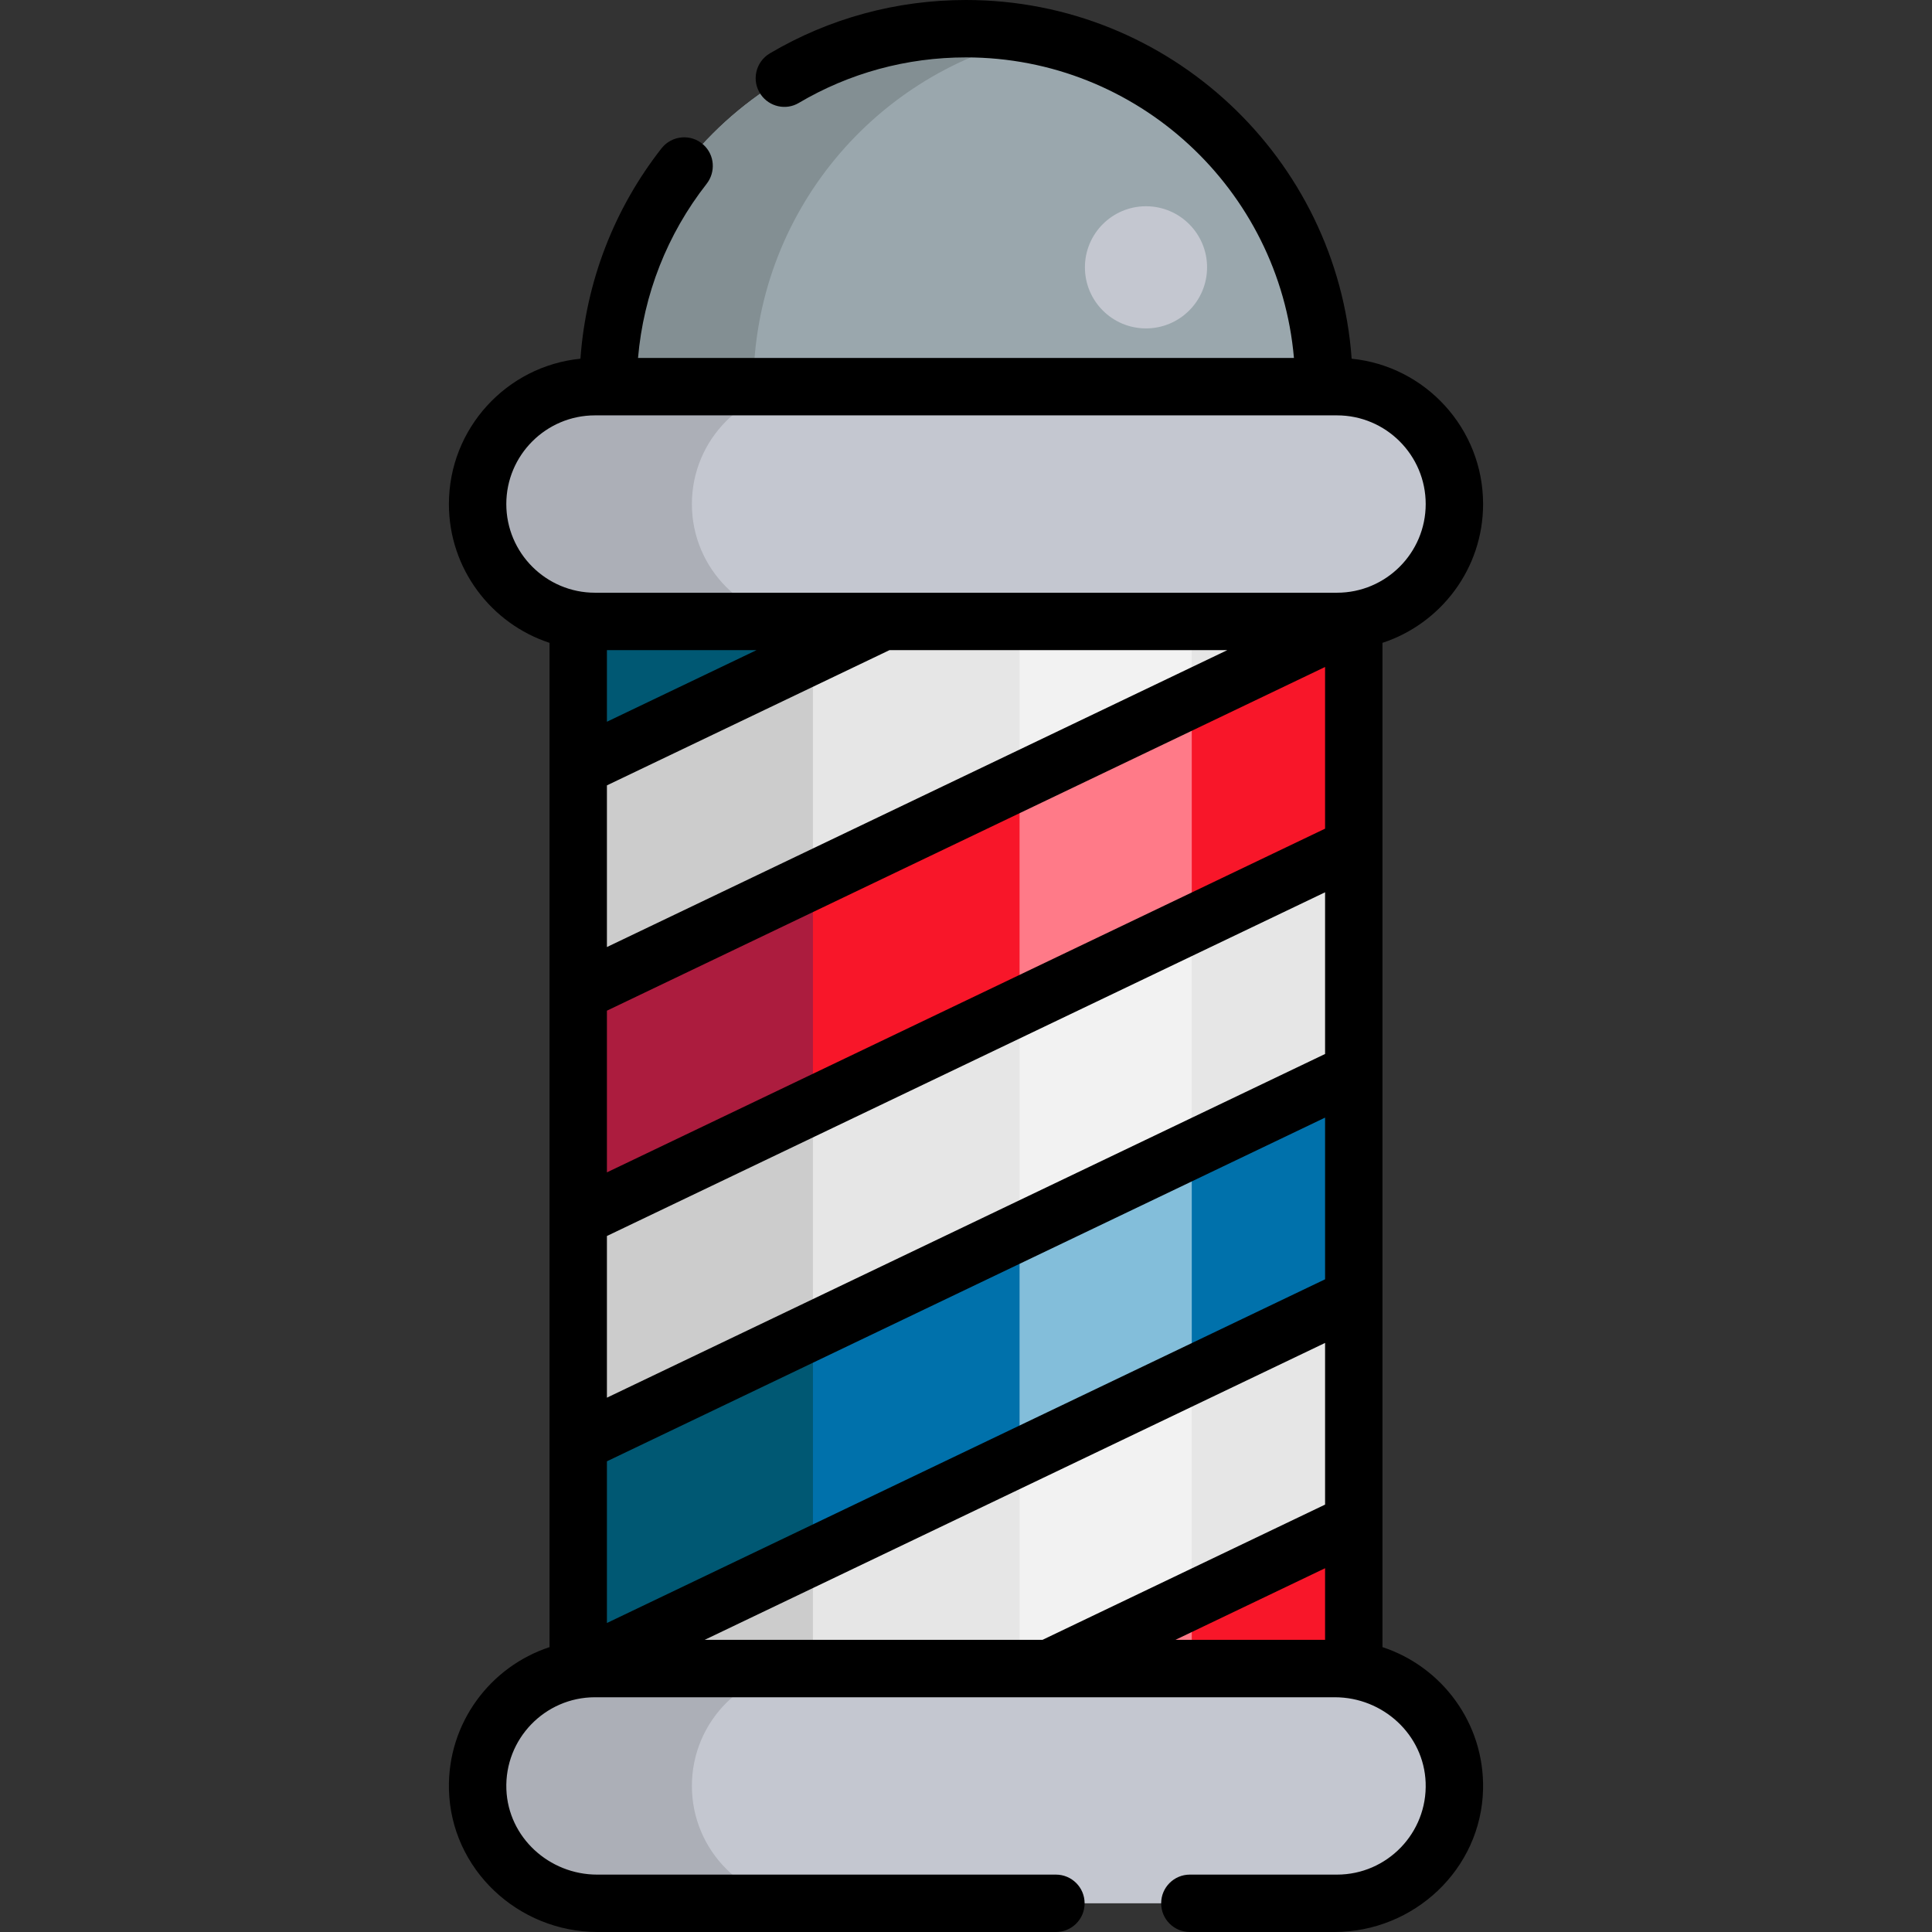 <?xml version="1.0" encoding="iso-8859-1"?>
<!-- Generator: Adobe Illustrator 19.0.0, SVG Export Plug-In . SVG Version: 6.00 Build 0)  -->
<svg version="1.1" id="Capa_1" xmlns="http://www.w3.org/2000/svg" xmlns:xlink="http://www.w3.org/1999/xlink" x="0px" y="0px"
	 viewBox="0 0 512 512" style="enable-background:new 0 0 512 512;" xml:space="preserve">
<rect x="0" y="0" width="512" height="512" fill="#333333" stroke="none"/>
<rect x="153.235" y="141.938" style="fill:#E6E6E6;" width="205.53" height="322.989"/>
<rect x="270.197" y="164.684" style="fill:#F2F2F2;" width="45.633" height="277.498"/>
<rect x="153.235" y="141.938" style="fill:#CCCCCC;" width="62.203" height="321.894"/>
<path style="fill:#9AA7AD;" d="M350.87,102.472c0-52.395-42.475-94.87-94.87-94.87s-94.87,42.475-94.87,94.87"/>
<path style="fill:#838F93;" d="M275.267,9.562c-6.221-1.284-12.665-1.96-19.267-1.96c-52.395,0-94.87,42.475-94.87,94.87h38.534
	C199.665,56.679,232.111,18.465,275.267,9.562z"/>
<g>
	<path style="fill:#C4C7D0;" d="M354.323,164.684H157.677c-17.179,0-31.106-13.927-31.106-31.106l0,0
		c0-17.179,13.927-31.106,31.106-31.106h196.647c17.179,0,31.106,13.927,31.106,31.106l0,0
		C385.43,150.758,371.503,164.684,354.323,164.684z"/>
	<path style="fill:#C4C7D0;" d="M354.323,504.395H157.677c-17.179,0-31.106-13.927-31.106-31.106l0,0
		c0-17.179,13.927-31.106,31.106-31.106h196.647c17.179,0,31.106,13.927,31.106,31.106l0,0
		C385.43,490.468,371.503,504.395,354.323,504.395z"/>
</g>
<g>
	<path style="fill:#ACAFB7;" d="M214.46,164.684h-56.787c-17.178,0-31.101-13.923-31.101-31.101c0-8.589,3.478-16.377,9.106-22.005
		s13.406-9.106,21.995-9.106h56.787c-8.589,0-16.367,3.478-21.995,9.106c-5.628,5.628-9.106,13.416-9.106,22.005
		C183.359,150.761,197.282,164.684,214.46,164.684z"/>
	<path style="fill:#ACAFB7;" d="M214.46,504.395h-56.787c-17.178,0-31.101-13.923-31.101-31.101c0-8.589,3.478-16.377,9.106-22.005
		c5.628-5.628,13.406-9.106,21.995-9.106h56.787c-8.589,0-16.367,3.478-21.995,9.106c-5.628,5.628-9.106,13.416-9.106,22.005
		C183.359,490.471,197.282,504.395,214.46,504.395z"/>
</g>
<polygon style="fill:#005873;" points="234.005,164.684 153.235,203.34 153.235,164.684 "/>
<polygon style="fill:#0071AB;" points="358.765,284.11 358.765,343.818 315.83,364.364 270.197,386.207 215.438,412.409 
	153.235,442.182 153.235,382.474 215.438,352.702 270.197,326.498 315.83,304.655 "/>
<g>
	<polygon style="fill:#F81629;" points="358.765,164.684 358.765,224.392 315.83,244.938 270.197,266.78 215.438,292.983 
		153.235,322.756 153.235,263.048 215.438,233.276 270.197,207.071 315.83,185.229 	"/>
	<polygon style="fill:#F81629;" points="358.765,403.526 358.765,442.182 277.995,442.182 315.83,424.071 	"/>
</g>
<polygon style="fill:#AC1C3E;" points="215.438,233.276 215.438,292.983 153.235,322.756 153.235,263.048 "/>
<polygon style="fill:#FF7A88;" points="277.995,442.182 315.83,424.071 315.83,442.182 "/>
<polygon style="fill:#005873;" points="215.438,352.702 215.438,412.409 153.235,442.182 153.235,382.474 "/>
<polygon style="fill:#FF7A88;" points="315.83,185.229 315.83,244.938 270.197,266.78 270.197,207.071 "/>
<polygon style="fill:#83BEDA;" points="270.197,326.498 315.83,304.655 315.83,364.364 270.197,386.207 "/>
<circle style="fill:#C4C7D0;" cx="303.701" cy="70.845" r="16.186"/>
<path d="M366.371,436.506V170.36c15.463-5.077,26.665-19.642,26.665-36.782c0-20.037-15.302-36.566-34.834-38.517
	C354.39,42.003,310.01,0,256,0c-18.446,0-36.244,4.859-51.947,14.121c-3.847,2.269-4.984,7.309-2.413,10.963l0.001,0.002
	c2.265,3.22,6.633,4.211,10.021,2.207c13.395-7.924,28.587-12.082,44.339-12.082c45.551,0,83.04,35.091,86.908,79.656H169.081
	c1.461-16.841,7.744-32.818,18.161-46.121c2.464-3.147,2.165-7.637-0.773-10.346l0,0c-3.273-3.02-8.419-2.585-11.166,0.92
	c-12.57,16.035-20.017,35.383-21.48,55.74c-19.543,1.941-34.858,18.474-34.858,38.519c0,17.14,11.201,31.706,26.665,36.782v266.146
	c-15.733,5.166-27.054,20.153-26.655,37.682c0.482,21.147,18.277,37.812,39.43,37.812H279.83c4.199,0,7.603-3.404,7.603-7.603
	v-0.003c0-4.199-3.404-7.603-7.603-7.603H158.255c-12.726,0-23.58-9.876-24.061-22.593c-0.506-13.369,10.224-24.409,23.484-24.409
	h196.07c12.726,0,23.58,9.876,24.061,22.593c0.506,13.369-10.224,24.408-23.484,24.408h-39.003c-4.199,0-7.603,3.404-7.603,7.603
	v0.003c0,4.199,3.404,7.603,7.603,7.603h38.274c21.153,0,38.948-16.665,39.43-37.812
	C393.425,456.66,382.104,441.672,366.371,436.506z M160.84,208.131l74.888-35.842h89.527L160.84,250.977V208.131z M160.84,191.269
	v-18.98h39.657L160.84,191.269z M160.84,267.839l190.319-91.084v42.85L160.84,310.689L160.84,267.839L160.84,267.839z
	 M160.84,327.551l190.319-91.084v42.849L160.84,370.4L160.84,327.551L160.84,327.551z M160.84,387.262l190.319-91.084v42.85
	L160.84,430.112L160.84,387.262L160.84,387.262z M351.16,355.889v42.846l-74.888,35.842h-89.528L351.16,355.889z M134.176,133.578
	c0-12.958,10.542-23.501,23.501-23.501h196.647c12.958,0,23.501,10.542,23.501,23.501s-10.543,23.5-23.501,23.5H157.677
	C144.719,157.078,134.176,146.536,134.176,133.578z M311.503,434.577l39.657-18.98v18.98H311.503z"/>
<g>
</g>
<g>
</g>
<g>
</g>
<g>
</g>
<g>
</g>
<g>
</g>
<g>
</g>
<g>
</g>
<g>
</g>
<g>
</g>
<g>
</g>
<g>
</g>
<g>
</g>
<g>
</g>
<g>
</g>
</svg>
